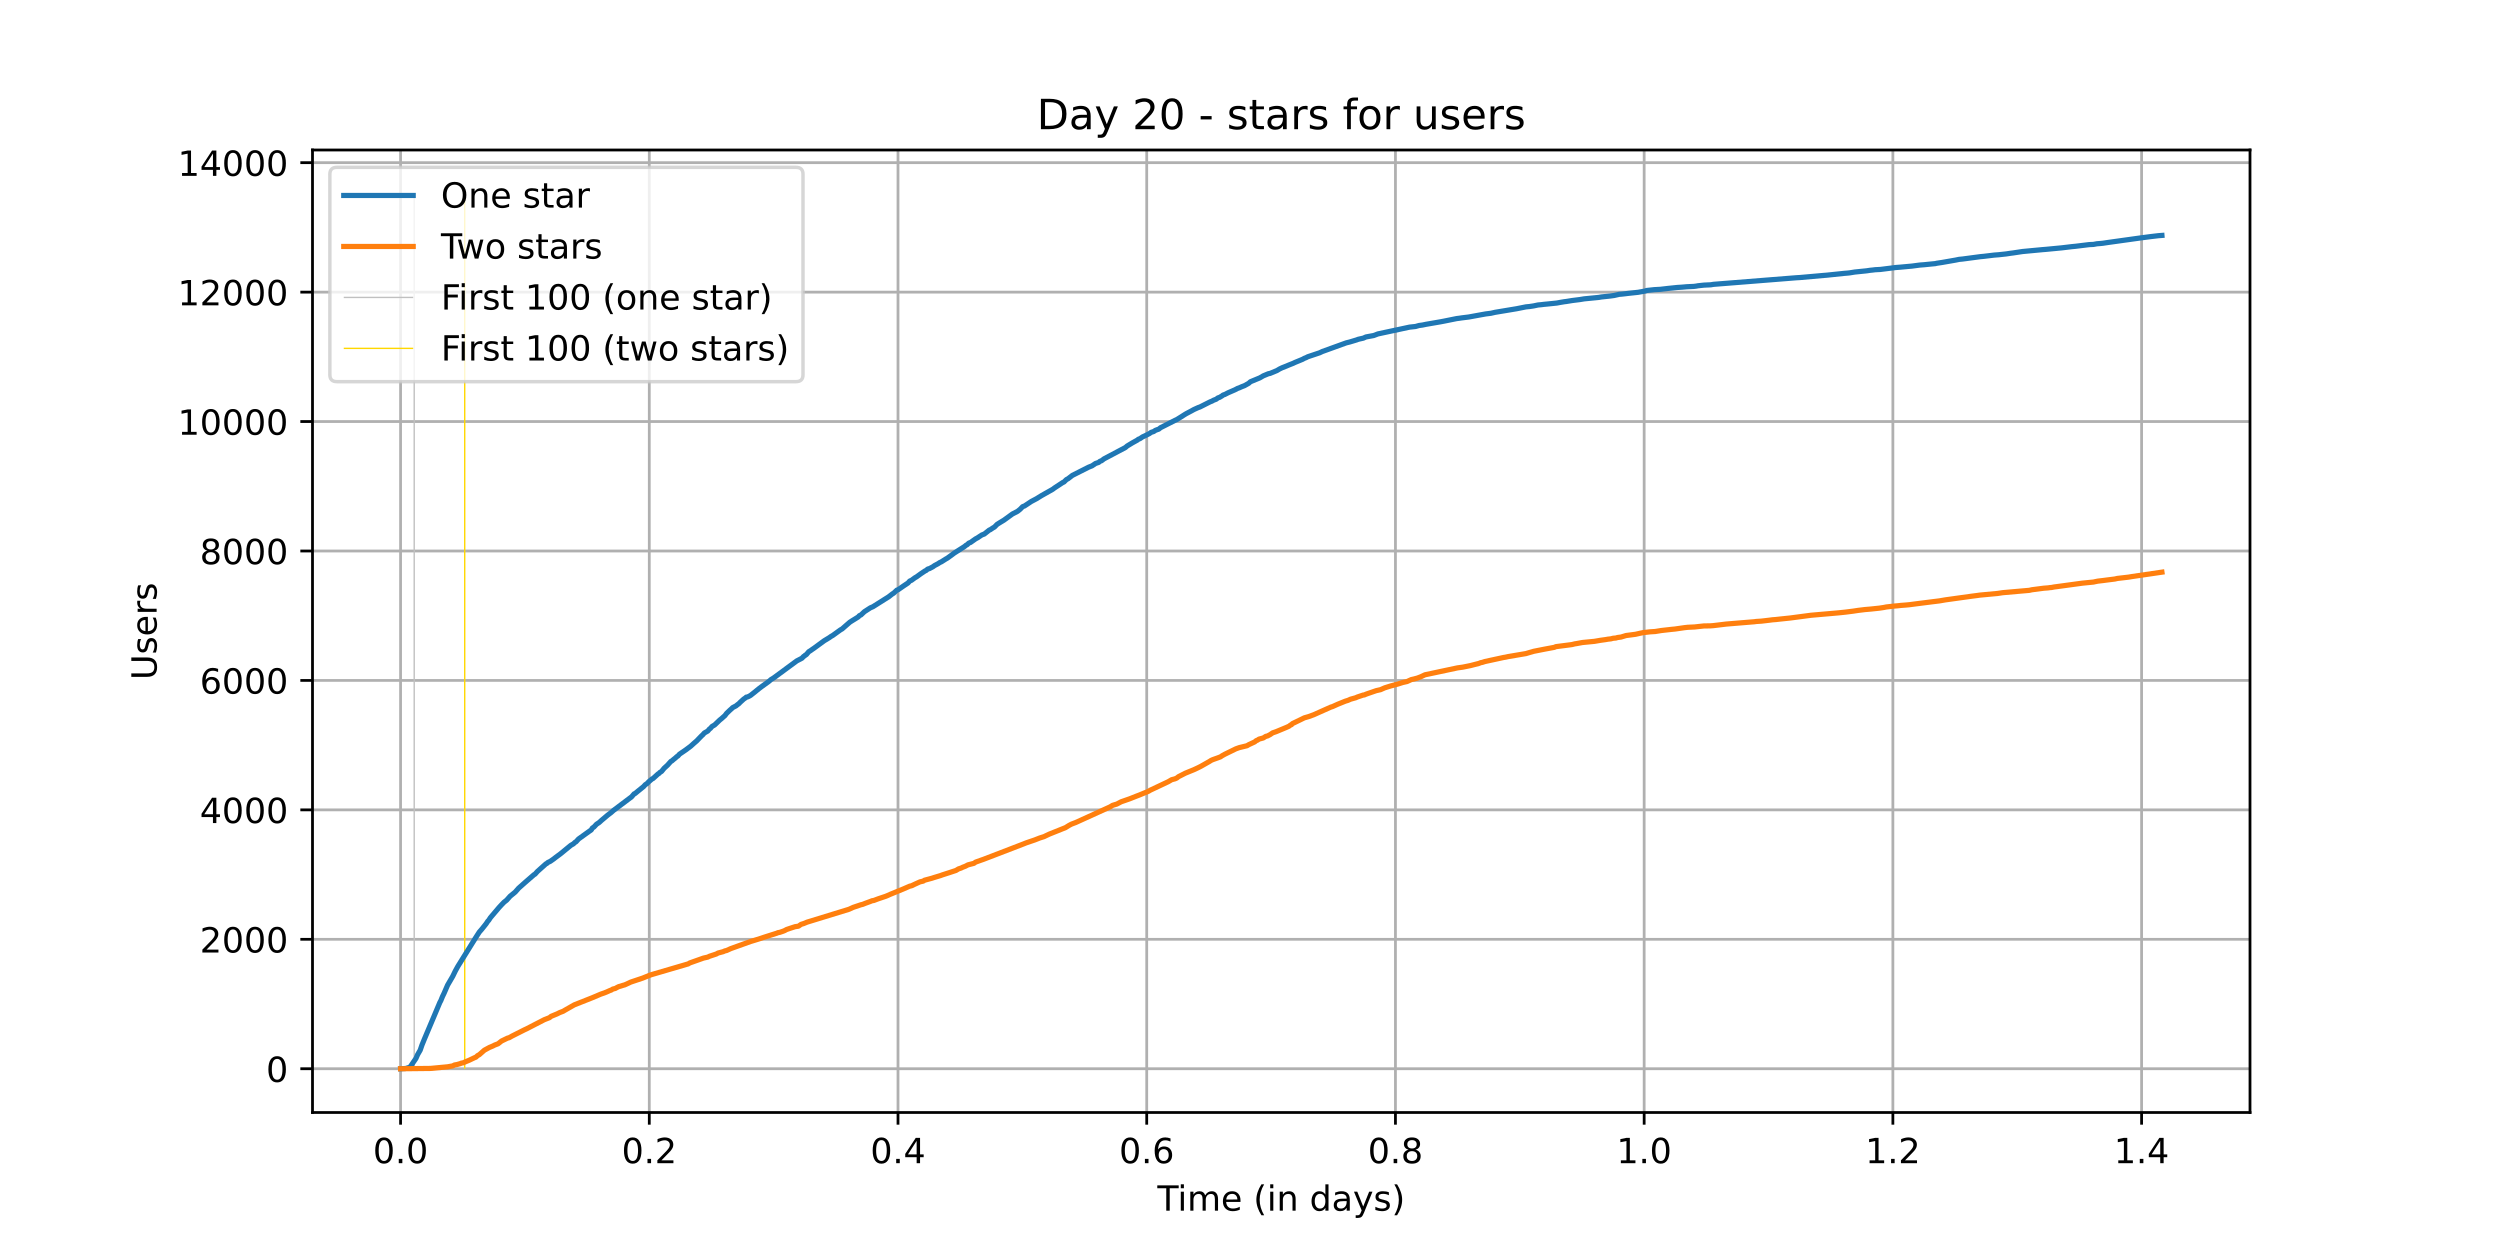 <?xml version="1.0" encoding="utf-8" standalone="no"?>
<!DOCTYPE svg PUBLIC "-//W3C//DTD SVG 1.1//EN"
  "http://www.w3.org/Graphics/SVG/1.1/DTD/svg11.dtd">
<!-- Created with matplotlib (https://matplotlib.org/) -->
<svg height="360pt" version="1.1" viewBox="0 0 720 360" width="720pt" xmlns="http://www.w3.org/2000/svg" xmlns:xlink="http://www.w3.org/1999/xlink">
 <defs>
  <style type="text/css">*{stroke-linecap:butt;stroke-linejoin:round;}</style>
 </defs>
 <g id="figure_1">
  <g id="patch_1">
   <path d="M 0 360 
L 720 360 
L 720 0 
L 0 0 
z
" style="fill:#ffffff;"/>
  </g>
  <g id="axes_1">
   <g id="patch_2">
    <path d="M 90 320.4 
L 648 320.4 
L 648 43.2 
L 90 43.2 
z
" style="fill:#ffffff;"/>
   </g>
   <g id="matplotlib.axis_1">
    <g id="xtick_1">
     <g id="line2d_1">
      <path clip-path="url(#p1ce7768b9c)" d="M 115.364 320.4 
L 115.364 43.2 
" style="fill:none;stroke:#b0b0b0;stroke-linecap:square;stroke-width:0.8;"/>
     </g>
     <g id="line2d_2">
      <defs>
       <path d="M 0 0 
L 0 3.5 
" id="m851558715b" style="stroke:#000000;stroke-width:0.8;"/>
      </defs>
      <g>
       <use style="stroke:#000000;stroke-width:0.8;" x="115.364" xlink:href="#m851558715b" y="320.4"/>
      </g>
     </g>
     <g id="text_1">
      <!-- 0.0 -->
      <g transform="translate(107.412 334.998)scale(0.1 -0.1)">
       <defs>
        <path d="M 31.781 66.406 
Q 24.172 66.406 20.328 58.906 
Q 16.5 51.422 16.5 36.375 
Q 16.5 21.391 20.328 13.891 
Q 24.172 6.391 31.781 6.391 
Q 39.453 6.391 43.281 13.891 
Q 47.125 21.391 47.125 36.375 
Q 47.125 51.422 43.281 58.906 
Q 39.453 66.406 31.781 66.406 
z
M 31.781 74.219 
Q 44.047 74.219 50.516 64.516 
Q 56.984 54.828 56.984 36.375 
Q 56.984 17.969 50.516 8.266 
Q 44.047 -1.422 31.781 -1.422 
Q 19.531 -1.422 13.062 8.266 
Q 6.594 17.969 6.594 36.375 
Q 6.594 54.828 13.062 64.516 
Q 19.531 74.219 31.781 74.219 
z
" id="DejaVuSans-48"/>
        <path d="M 10.688 12.406 
L 21 12.406 
L 21 0 
L 10.688 0 
z
" id="DejaVuSans-46"/>
       </defs>
       <use xlink:href="#DejaVuSans-48"/>
       <use x="63.623" xlink:href="#DejaVuSans-46"/>
       <use x="95.41" xlink:href="#DejaVuSans-48"/>
      </g>
     </g>
    </g>
    <g id="xtick_2">
     <g id="line2d_3">
      <path clip-path="url(#p1ce7768b9c)" d="M 186.994 320.4 
L 186.994 43.2 
" style="fill:none;stroke:#b0b0b0;stroke-linecap:square;stroke-width:0.8;"/>
     </g>
     <g id="line2d_4">
      <g>
       <use style="stroke:#000000;stroke-width:0.8;" x="186.994" xlink:href="#m851558715b" y="320.4"/>
      </g>
     </g>
     <g id="text_2">
      <!-- 0.2 -->
      <g transform="translate(179.043 334.998)scale(0.1 -0.1)">
       <defs>
        <path d="M 19.188 8.297 
L 53.609 8.297 
L 53.609 0 
L 7.328 0 
L 7.328 8.297 
Q 12.938 14.109 22.625 23.891 
Q 32.328 33.688 34.812 36.531 
Q 39.547 41.844 41.422 45.531 
Q 43.312 49.219 43.312 52.781 
Q 43.312 58.594 39.234 62.25 
Q 35.156 65.922 28.609 65.922 
Q 23.969 65.922 18.812 64.312 
Q 13.672 62.703 7.812 59.422 
L 7.812 69.391 
Q 13.766 71.781 18.938 73 
Q 24.125 74.219 28.422 74.219 
Q 39.75 74.219 46.484 68.547 
Q 53.219 62.891 53.219 53.422 
Q 53.219 48.922 51.531 44.891 
Q 49.859 40.875 45.406 35.406 
Q 44.188 33.984 37.641 27.219 
Q 31.109 20.453 19.188 8.297 
z
" id="DejaVuSans-50"/>
       </defs>
       <use xlink:href="#DejaVuSans-48"/>
       <use x="63.623" xlink:href="#DejaVuSans-46"/>
       <use x="95.41" xlink:href="#DejaVuSans-50"/>
      </g>
     </g>
    </g>
    <g id="xtick_3">
     <g id="line2d_5">
      <path clip-path="url(#p1ce7768b9c)" d="M 258.625 320.4 
L 258.625 43.2 
" style="fill:none;stroke:#b0b0b0;stroke-linecap:square;stroke-width:0.8;"/>
     </g>
     <g id="line2d_6">
      <g>
       <use style="stroke:#000000;stroke-width:0.8;" x="258.625" xlink:href="#m851558715b" y="320.4"/>
      </g>
     </g>
     <g id="text_3">
      <!-- 0.4 -->
      <g transform="translate(250.674 334.998)scale(0.1 -0.1)">
       <defs>
        <path d="M 37.797 64.312 
L 12.891 25.391 
L 37.797 25.391 
z
M 35.203 72.906 
L 47.609 72.906 
L 47.609 25.391 
L 58.016 25.391 
L 58.016 17.188 
L 47.609 17.188 
L 47.609 0 
L 37.797 0 
L 37.797 17.188 
L 4.891 17.188 
L 4.891 26.703 
z
" id="DejaVuSans-52"/>
       </defs>
       <use xlink:href="#DejaVuSans-48"/>
       <use x="63.623" xlink:href="#DejaVuSans-46"/>
       <use x="95.41" xlink:href="#DejaVuSans-52"/>
      </g>
     </g>
    </g>
    <g id="xtick_4">
     <g id="line2d_7">
      <path clip-path="url(#p1ce7768b9c)" d="M 330.256 320.4 
L 330.256 43.2 
" style="fill:none;stroke:#b0b0b0;stroke-linecap:square;stroke-width:0.8;"/>
     </g>
     <g id="line2d_8">
      <g>
       <use style="stroke:#000000;stroke-width:0.8;" x="330.256" xlink:href="#m851558715b" y="320.4"/>
      </g>
     </g>
     <g id="text_4">
      <!-- 0.6 -->
      <g transform="translate(322.304 334.998)scale(0.1 -0.1)">
       <defs>
        <path d="M 33.016 40.375 
Q 26.375 40.375 22.484 35.828 
Q 18.609 31.297 18.609 23.391 
Q 18.609 15.531 22.484 10.953 
Q 26.375 6.391 33.016 6.391 
Q 39.656 6.391 43.531 10.953 
Q 47.406 15.531 47.406 23.391 
Q 47.406 31.297 43.531 35.828 
Q 39.656 40.375 33.016 40.375 
z
M 52.594 71.297 
L 52.594 62.312 
Q 48.875 64.062 45.094 64.984 
Q 41.312 65.922 37.594 65.922 
Q 27.828 65.922 22.672 59.328 
Q 17.531 52.734 16.797 39.406 
Q 19.672 43.656 24.016 45.922 
Q 28.375 48.188 33.594 48.188 
Q 44.578 48.188 50.953 41.516 
Q 57.328 34.859 57.328 23.391 
Q 57.328 12.156 50.688 5.359 
Q 44.047 -1.422 33.016 -1.422 
Q 20.359 -1.422 13.672 8.266 
Q 6.984 17.969 6.984 36.375 
Q 6.984 53.656 15.188 63.938 
Q 23.391 74.219 37.203 74.219 
Q 40.922 74.219 44.703 73.484 
Q 48.484 72.75 52.594 71.297 
z
" id="DejaVuSans-54"/>
       </defs>
       <use xlink:href="#DejaVuSans-48"/>
       <use x="63.623" xlink:href="#DejaVuSans-46"/>
       <use x="95.41" xlink:href="#DejaVuSans-54"/>
      </g>
     </g>
    </g>
    <g id="xtick_5">
     <g id="line2d_9">
      <path clip-path="url(#p1ce7768b9c)" d="M 401.887 320.4 
L 401.887 43.2 
" style="fill:none;stroke:#b0b0b0;stroke-linecap:square;stroke-width:0.8;"/>
     </g>
     <g id="line2d_10">
      <g>
       <use style="stroke:#000000;stroke-width:0.8;" x="401.887" xlink:href="#m851558715b" y="320.4"/>
      </g>
     </g>
     <g id="text_5">
      <!-- 0.8 -->
      <g transform="translate(393.935 334.998)scale(0.1 -0.1)">
       <defs>
        <path d="M 31.781 34.625 
Q 24.75 34.625 20.719 30.859 
Q 16.703 27.094 16.703 20.516 
Q 16.703 13.922 20.719 10.156 
Q 24.75 6.391 31.781 6.391 
Q 38.812 6.391 42.859 10.172 
Q 46.922 13.969 46.922 20.516 
Q 46.922 27.094 42.891 30.859 
Q 38.875 34.625 31.781 34.625 
z
M 21.922 38.812 
Q 15.578 40.375 12.031 44.719 
Q 8.5 49.078 8.5 55.328 
Q 8.5 64.062 14.719 69.141 
Q 20.953 74.219 31.781 74.219 
Q 42.672 74.219 48.875 69.141 
Q 55.078 64.062 55.078 55.328 
Q 55.078 49.078 51.531 44.719 
Q 48 40.375 41.703 38.812 
Q 48.828 37.156 52.797 32.312 
Q 56.781 27.484 56.781 20.516 
Q 56.781 9.906 50.312 4.234 
Q 43.844 -1.422 31.781 -1.422 
Q 19.734 -1.422 13.25 4.234 
Q 6.781 9.906 6.781 20.516 
Q 6.781 27.484 10.781 32.312 
Q 14.797 37.156 21.922 38.812 
z
M 18.312 54.391 
Q 18.312 48.734 21.844 45.562 
Q 25.391 42.391 31.781 42.391 
Q 38.141 42.391 41.719 45.562 
Q 45.312 48.734 45.312 54.391 
Q 45.312 60.062 41.719 63.234 
Q 38.141 66.406 31.781 66.406 
Q 25.391 66.406 21.844 63.234 
Q 18.312 60.062 18.312 54.391 
z
" id="DejaVuSans-56"/>
       </defs>
       <use xlink:href="#DejaVuSans-48"/>
       <use x="63.623" xlink:href="#DejaVuSans-46"/>
       <use x="95.41" xlink:href="#DejaVuSans-56"/>
      </g>
     </g>
    </g>
    <g id="xtick_6">
     <g id="line2d_11">
      <path clip-path="url(#p1ce7768b9c)" d="M 473.518 320.4 
L 473.518 43.2 
" style="fill:none;stroke:#b0b0b0;stroke-linecap:square;stroke-width:0.8;"/>
     </g>
     <g id="line2d_12">
      <g>
       <use style="stroke:#000000;stroke-width:0.8;" x="473.518" xlink:href="#m851558715b" y="320.4"/>
      </g>
     </g>
     <g id="text_6">
      <!-- 1.0 -->
      <g transform="translate(465.566 334.998)scale(0.1 -0.1)">
       <defs>
        <path d="M 12.406 8.297 
L 28.516 8.297 
L 28.516 63.922 
L 10.984 60.406 
L 10.984 69.391 
L 28.422 72.906 
L 38.281 72.906 
L 38.281 8.297 
L 54.391 8.297 
L 54.391 0 
L 12.406 0 
z
" id="DejaVuSans-49"/>
       </defs>
       <use xlink:href="#DejaVuSans-49"/>
       <use x="63.623" xlink:href="#DejaVuSans-46"/>
       <use x="95.41" xlink:href="#DejaVuSans-48"/>
      </g>
     </g>
    </g>
    <g id="xtick_7">
     <g id="line2d_13">
      <path clip-path="url(#p1ce7768b9c)" d="M 545.148 320.4 
L 545.148 43.2 
" style="fill:none;stroke:#b0b0b0;stroke-linecap:square;stroke-width:0.8;"/>
     </g>
     <g id="line2d_14">
      <g>
       <use style="stroke:#000000;stroke-width:0.8;" x="545.148" xlink:href="#m851558715b" y="320.4"/>
      </g>
     </g>
     <g id="text_7">
      <!-- 1.2 -->
      <g transform="translate(537.197 334.998)scale(0.1 -0.1)">
       <use xlink:href="#DejaVuSans-49"/>
       <use x="63.623" xlink:href="#DejaVuSans-46"/>
       <use x="95.41" xlink:href="#DejaVuSans-50"/>
      </g>
     </g>
    </g>
    <g id="xtick_8">
     <g id="line2d_15">
      <path clip-path="url(#p1ce7768b9c)" d="M 616.779 320.4 
L 616.779 43.2 
" style="fill:none;stroke:#b0b0b0;stroke-linecap:square;stroke-width:0.8;"/>
     </g>
     <g id="line2d_16">
      <g>
       <use style="stroke:#000000;stroke-width:0.8;" x="616.779" xlink:href="#m851558715b" y="320.4"/>
      </g>
     </g>
     <g id="text_8">
      <!-- 1.4 -->
      <g transform="translate(608.827 334.998)scale(0.1 -0.1)">
       <use xlink:href="#DejaVuSans-49"/>
       <use x="63.623" xlink:href="#DejaVuSans-46"/>
       <use x="95.41" xlink:href="#DejaVuSans-52"/>
      </g>
     </g>
    </g>
    <g id="text_9">
     <!-- Time (in days) -->
     <g transform="translate(333.327 348.677)scale(0.1 -0.1)">
      <defs>
       <path d="M -0.297 72.906 
L 61.375 72.906 
L 61.375 64.594 
L 35.5 64.594 
L 35.5 0 
L 25.594 0 
L 25.594 64.594 
L -0.297 64.594 
z
" id="DejaVuSans-84"/>
       <path d="M 9.422 54.688 
L 18.406 54.688 
L 18.406 0 
L 9.422 0 
z
M 9.422 75.984 
L 18.406 75.984 
L 18.406 64.594 
L 9.422 64.594 
z
" id="DejaVuSans-105"/>
       <path d="M 52 44.188 
Q 55.375 50.25 60.062 53.125 
Q 64.75 56 71.094 56 
Q 79.641 56 84.281 50.016 
Q 88.922 44.047 88.922 33.016 
L 88.922 0 
L 79.891 0 
L 79.891 32.719 
Q 79.891 40.578 77.094 44.375 
Q 74.312 48.188 68.609 48.188 
Q 61.625 48.188 57.562 43.547 
Q 53.516 38.922 53.516 30.906 
L 53.516 0 
L 44.484 0 
L 44.484 32.719 
Q 44.484 40.625 41.703 44.406 
Q 38.922 48.188 33.109 48.188 
Q 26.219 48.188 22.156 43.531 
Q 18.109 38.875 18.109 30.906 
L 18.109 0 
L 9.078 0 
L 9.078 54.688 
L 18.109 54.688 
L 18.109 46.188 
Q 21.188 51.219 25.484 53.609 
Q 29.781 56 35.688 56 
Q 41.656 56 45.828 52.969 
Q 50 49.953 52 44.188 
z
" id="DejaVuSans-109"/>
       <path d="M 56.203 29.594 
L 56.203 25.203 
L 14.891 25.203 
Q 15.484 15.922 20.484 11.062 
Q 25.484 6.203 34.422 6.203 
Q 39.594 6.203 44.453 7.469 
Q 49.312 8.734 54.109 11.281 
L 54.109 2.781 
Q 49.266 0.734 44.188 -0.344 
Q 39.109 -1.422 33.891 -1.422 
Q 20.797 -1.422 13.156 6.188 
Q 5.516 13.812 5.516 26.812 
Q 5.516 40.234 12.766 48.109 
Q 20.016 56 32.328 56 
Q 43.359 56 49.781 48.891 
Q 56.203 41.797 56.203 29.594 
z
M 47.219 32.234 
Q 47.125 39.594 43.094 43.984 
Q 39.062 48.391 32.422 48.391 
Q 24.906 48.391 20.391 44.141 
Q 15.875 39.891 15.188 32.172 
z
" id="DejaVuSans-101"/>
       <path id="DejaVuSans-32"/>
       <path d="M 31 75.875 
Q 24.469 64.656 21.281 53.656 
Q 18.109 42.672 18.109 31.391 
Q 18.109 20.125 21.312 9.062 
Q 24.516 -2 31 -13.188 
L 23.188 -13.188 
Q 15.875 -1.703 12.234 9.375 
Q 8.594 20.453 8.594 31.391 
Q 8.594 42.281 12.203 53.312 
Q 15.828 64.359 23.188 75.875 
z
" id="DejaVuSans-40"/>
       <path d="M 54.891 33.016 
L 54.891 0 
L 45.906 0 
L 45.906 32.719 
Q 45.906 40.484 42.875 44.328 
Q 39.844 48.188 33.797 48.188 
Q 26.516 48.188 22.312 43.547 
Q 18.109 38.922 18.109 30.906 
L 18.109 0 
L 9.078 0 
L 9.078 54.688 
L 18.109 54.688 
L 18.109 46.188 
Q 21.344 51.125 25.703 53.562 
Q 30.078 56 35.797 56 
Q 45.219 56 50.047 50.172 
Q 54.891 44.344 54.891 33.016 
z
" id="DejaVuSans-110"/>
       <path d="M 45.406 46.391 
L 45.406 75.984 
L 54.391 75.984 
L 54.391 0 
L 45.406 0 
L 45.406 8.203 
Q 42.578 3.328 38.25 0.953 
Q 33.938 -1.422 27.875 -1.422 
Q 17.969 -1.422 11.734 6.484 
Q 5.516 14.406 5.516 27.297 
Q 5.516 40.188 11.734 48.094 
Q 17.969 56 27.875 56 
Q 33.938 56 38.25 53.625 
Q 42.578 51.266 45.406 46.391 
z
M 14.797 27.297 
Q 14.797 17.391 18.875 11.75 
Q 22.953 6.109 30.078 6.109 
Q 37.203 6.109 41.297 11.75 
Q 45.406 17.391 45.406 27.297 
Q 45.406 37.203 41.297 42.844 
Q 37.203 48.484 30.078 48.484 
Q 22.953 48.484 18.875 42.844 
Q 14.797 37.203 14.797 27.297 
z
" id="DejaVuSans-100"/>
       <path d="M 34.281 27.484 
Q 23.391 27.484 19.188 25 
Q 14.984 22.516 14.984 16.5 
Q 14.984 11.719 18.141 8.906 
Q 21.297 6.109 26.703 6.109 
Q 34.188 6.109 38.703 11.406 
Q 43.219 16.703 43.219 25.484 
L 43.219 27.484 
z
M 52.203 31.203 
L 52.203 0 
L 43.219 0 
L 43.219 8.297 
Q 40.141 3.328 35.547 0.953 
Q 30.953 -1.422 24.312 -1.422 
Q 15.922 -1.422 10.953 3.297 
Q 6 8.016 6 15.922 
Q 6 25.141 12.172 29.828 
Q 18.359 34.516 30.609 34.516 
L 43.219 34.516 
L 43.219 35.406 
Q 43.219 41.609 39.141 45 
Q 35.062 48.391 27.688 48.391 
Q 23 48.391 18.547 47.266 
Q 14.109 46.141 10.016 43.891 
L 10.016 52.203 
Q 14.938 54.109 19.578 55.047 
Q 24.219 56 28.609 56 
Q 40.484 56 46.344 49.844 
Q 52.203 43.703 52.203 31.203 
z
" id="DejaVuSans-97"/>
       <path d="M 32.172 -5.078 
Q 28.375 -14.844 24.75 -17.812 
Q 21.141 -20.797 15.094 -20.797 
L 7.906 -20.797 
L 7.906 -13.281 
L 13.188 -13.281 
Q 16.891 -13.281 18.938 -11.516 
Q 21 -9.766 23.484 -3.219 
L 25.094 0.875 
L 2.984 54.688 
L 12.5 54.688 
L 29.594 11.922 
L 46.688 54.688 
L 56.203 54.688 
z
" id="DejaVuSans-121"/>
       <path d="M 44.281 53.078 
L 44.281 44.578 
Q 40.484 46.531 36.375 47.5 
Q 32.281 48.484 27.875 48.484 
Q 21.188 48.484 17.844 46.438 
Q 14.5 44.391 14.5 40.281 
Q 14.5 37.156 16.891 35.375 
Q 19.281 33.594 26.516 31.984 
L 29.594 31.297 
Q 39.156 29.25 43.188 25.516 
Q 47.219 21.781 47.219 15.094 
Q 47.219 7.469 41.188 3.016 
Q 35.156 -1.422 24.609 -1.422 
Q 20.219 -1.422 15.453 -0.562 
Q 10.688 0.297 5.422 2 
L 5.422 11.281 
Q 10.406 8.688 15.234 7.391 
Q 20.062 6.109 24.812 6.109 
Q 31.156 6.109 34.562 8.281 
Q 37.984 10.453 37.984 14.406 
Q 37.984 18.062 35.516 20.016 
Q 33.062 21.969 24.703 23.781 
L 21.578 24.516 
Q 13.234 26.266 9.516 29.906 
Q 5.812 33.547 5.812 39.891 
Q 5.812 47.609 11.281 51.797 
Q 16.75 56 26.812 56 
Q 31.781 56 36.172 55.266 
Q 40.578 54.547 44.281 53.078 
z
" id="DejaVuSans-115"/>
       <path d="M 8.016 75.875 
L 15.828 75.875 
Q 23.141 64.359 26.781 53.312 
Q 30.422 42.281 30.422 31.391 
Q 30.422 20.453 26.781 9.375 
Q 23.141 -1.703 15.828 -13.188 
L 8.016 -13.188 
Q 14.5 -2 17.703 9.062 
Q 20.906 20.125 20.906 31.391 
Q 20.906 42.672 17.703 53.656 
Q 14.5 64.656 8.016 75.875 
z
" id="DejaVuSans-41"/>
      </defs>
      <use xlink:href="#DejaVuSans-84"/>
      <use x="57.959" xlink:href="#DejaVuSans-105"/>
      <use x="85.742" xlink:href="#DejaVuSans-109"/>
      <use x="183.154" xlink:href="#DejaVuSans-101"/>
      <use x="244.678" xlink:href="#DejaVuSans-32"/>
      <use x="276.465" xlink:href="#DejaVuSans-40"/>
      <use x="315.479" xlink:href="#DejaVuSans-105"/>
      <use x="343.262" xlink:href="#DejaVuSans-110"/>
      <use x="406.641" xlink:href="#DejaVuSans-32"/>
      <use x="438.428" xlink:href="#DejaVuSans-100"/>
      <use x="501.904" xlink:href="#DejaVuSans-97"/>
      <use x="563.184" xlink:href="#DejaVuSans-121"/>
      <use x="622.363" xlink:href="#DejaVuSans-115"/>
      <use x="674.463" xlink:href="#DejaVuSans-41"/>
     </g>
    </g>
   </g>
   <g id="matplotlib.axis_2">
    <g id="ytick_1">
     <g id="line2d_17">
      <path clip-path="url(#p1ce7768b9c)" d="M 90 307.8 
L 648 307.8 
" style="fill:none;stroke:#b0b0b0;stroke-linecap:square;stroke-width:0.8;"/>
     </g>
     <g id="line2d_18">
      <defs>
       <path d="M 0 0 
L -3.5 0 
" id="me39f0ccdd6" style="stroke:#000000;stroke-width:0.8;"/>
      </defs>
      <g>
       <use style="stroke:#000000;stroke-width:0.8;" x="90" xlink:href="#me39f0ccdd6" y="307.8"/>
      </g>
     </g>
     <g id="text_10">
      <!-- 0 -->
      <g transform="translate(76.638 311.599)scale(0.1 -0.1)">
       <use xlink:href="#DejaVuSans-48"/>
      </g>
     </g>
    </g>
    <g id="ytick_2">
     <g id="line2d_19">
      <path clip-path="url(#p1ce7768b9c)" d="M 90 270.521 
L 648 270.521 
" style="fill:none;stroke:#b0b0b0;stroke-linecap:square;stroke-width:0.8;"/>
     </g>
     <g id="line2d_20">
      <g>
       <use style="stroke:#000000;stroke-width:0.8;" x="90" xlink:href="#me39f0ccdd6" y="270.521"/>
      </g>
     </g>
     <g id="text_11">
      <!-- 2000 -->
      <g transform="translate(57.55 274.321)scale(0.1 -0.1)">
       <use xlink:href="#DejaVuSans-50"/>
       <use x="63.623" xlink:href="#DejaVuSans-48"/>
       <use x="127.246" xlink:href="#DejaVuSans-48"/>
       <use x="190.869" xlink:href="#DejaVuSans-48"/>
      </g>
     </g>
    </g>
    <g id="ytick_3">
     <g id="line2d_21">
      <path clip-path="url(#p1ce7768b9c)" d="M 90 233.243 
L 648 233.243 
" style="fill:none;stroke:#b0b0b0;stroke-linecap:square;stroke-width:0.8;"/>
     </g>
     <g id="line2d_22">
      <g>
       <use style="stroke:#000000;stroke-width:0.8;" x="90" xlink:href="#me39f0ccdd6" y="233.243"/>
      </g>
     </g>
     <g id="text_12">
      <!-- 4000 -->
      <g transform="translate(57.55 237.042)scale(0.1 -0.1)">
       <use xlink:href="#DejaVuSans-52"/>
       <use x="63.623" xlink:href="#DejaVuSans-48"/>
       <use x="127.246" xlink:href="#DejaVuSans-48"/>
       <use x="190.869" xlink:href="#DejaVuSans-48"/>
      </g>
     </g>
    </g>
    <g id="ytick_4">
     <g id="line2d_23">
      <path clip-path="url(#p1ce7768b9c)" d="M 90 195.964 
L 648 195.964 
" style="fill:none;stroke:#b0b0b0;stroke-linecap:square;stroke-width:0.8;"/>
     </g>
     <g id="line2d_24">
      <g>
       <use style="stroke:#000000;stroke-width:0.8;" x="90" xlink:href="#me39f0ccdd6" y="195.964"/>
      </g>
     </g>
     <g id="text_13">
      <!-- 6000 -->
      <g transform="translate(57.55 199.763)scale(0.1 -0.1)">
       <use xlink:href="#DejaVuSans-54"/>
       <use x="63.623" xlink:href="#DejaVuSans-48"/>
       <use x="127.246" xlink:href="#DejaVuSans-48"/>
       <use x="190.869" xlink:href="#DejaVuSans-48"/>
      </g>
     </g>
    </g>
    <g id="ytick_5">
     <g id="line2d_25">
      <path clip-path="url(#p1ce7768b9c)" d="M 90 158.685 
L 648 158.685 
" style="fill:none;stroke:#b0b0b0;stroke-linecap:square;stroke-width:0.8;"/>
     </g>
     <g id="line2d_26">
      <g>
       <use style="stroke:#000000;stroke-width:0.8;" x="90" xlink:href="#me39f0ccdd6" y="158.685"/>
      </g>
     </g>
     <g id="text_14">
      <!-- 8000 -->
      <g transform="translate(57.55 162.485)scale(0.1 -0.1)">
       <use xlink:href="#DejaVuSans-56"/>
       <use x="63.623" xlink:href="#DejaVuSans-48"/>
       <use x="127.246" xlink:href="#DejaVuSans-48"/>
       <use x="190.869" xlink:href="#DejaVuSans-48"/>
      </g>
     </g>
    </g>
    <g id="ytick_6">
     <g id="line2d_27">
      <path clip-path="url(#p1ce7768b9c)" d="M 90 121.407 
L 648 121.407 
" style="fill:none;stroke:#b0b0b0;stroke-linecap:square;stroke-width:0.8;"/>
     </g>
     <g id="line2d_28">
      <g>
       <use style="stroke:#000000;stroke-width:0.8;" x="90" xlink:href="#me39f0ccdd6" y="121.407"/>
      </g>
     </g>
     <g id="text_15">
      <!-- 10000 -->
      <g transform="translate(51.188 125.206)scale(0.1 -0.1)">
       <use xlink:href="#DejaVuSans-49"/>
       <use x="63.623" xlink:href="#DejaVuSans-48"/>
       <use x="127.246" xlink:href="#DejaVuSans-48"/>
       <use x="190.869" xlink:href="#DejaVuSans-48"/>
       <use x="254.492" xlink:href="#DejaVuSans-48"/>
      </g>
     </g>
    </g>
    <g id="ytick_7">
     <g id="line2d_29">
      <path clip-path="url(#p1ce7768b9c)" d="M 90 84.128 
L 648 84.128 
" style="fill:none;stroke:#b0b0b0;stroke-linecap:square;stroke-width:0.8;"/>
     </g>
     <g id="line2d_30">
      <g>
       <use style="stroke:#000000;stroke-width:0.8;" x="90" xlink:href="#me39f0ccdd6" y="84.128"/>
      </g>
     </g>
     <g id="text_16">
      <!-- 12000 -->
      <g transform="translate(51.188 87.927)scale(0.1 -0.1)">
       <use xlink:href="#DejaVuSans-49"/>
       <use x="63.623" xlink:href="#DejaVuSans-50"/>
       <use x="127.246" xlink:href="#DejaVuSans-48"/>
       <use x="190.869" xlink:href="#DejaVuSans-48"/>
       <use x="254.492" xlink:href="#DejaVuSans-48"/>
      </g>
     </g>
    </g>
    <g id="ytick_8">
     <g id="line2d_31">
      <path clip-path="url(#p1ce7768b9c)" d="M 90 46.849 
L 648 46.849 
" style="fill:none;stroke:#b0b0b0;stroke-linecap:square;stroke-width:0.8;"/>
     </g>
     <g id="line2d_32">
      <g>
       <use style="stroke:#000000;stroke-width:0.8;" x="90" xlink:href="#me39f0ccdd6" y="46.849"/>
      </g>
     </g>
     <g id="text_17">
      <!-- 14000 -->
      <g transform="translate(51.188 50.649)scale(0.1 -0.1)">
       <use xlink:href="#DejaVuSans-49"/>
       <use x="63.623" xlink:href="#DejaVuSans-52"/>
       <use x="127.246" xlink:href="#DejaVuSans-48"/>
       <use x="190.869" xlink:href="#DejaVuSans-48"/>
       <use x="254.492" xlink:href="#DejaVuSans-48"/>
      </g>
     </g>
    </g>
    <g id="text_18">
     <!-- Users -->
     <g transform="translate(45.108 195.801)rotate(-90)scale(0.1 -0.1)">
      <defs>
       <path d="M 8.688 72.906 
L 18.609 72.906 
L 18.609 28.609 
Q 18.609 16.891 22.844 11.734 
Q 27.094 6.594 36.625 6.594 
Q 46.094 6.594 50.344 11.734 
Q 54.594 16.891 54.594 28.609 
L 54.594 72.906 
L 64.5 72.906 
L 64.5 27.391 
Q 64.5 13.141 57.438 5.859 
Q 50.391 -1.422 36.625 -1.422 
Q 22.797 -1.422 15.734 5.859 
Q 8.688 13.141 8.688 27.391 
z
" id="DejaVuSans-85"/>
       <path d="M 41.109 46.297 
Q 39.594 47.172 37.812 47.578 
Q 36.031 48 33.891 48 
Q 26.266 48 22.188 43.047 
Q 18.109 38.094 18.109 28.812 
L 18.109 0 
L 9.078 0 
L 9.078 54.688 
L 18.109 54.688 
L 18.109 46.188 
Q 20.953 51.172 25.484 53.578 
Q 30.031 56 36.531 56 
Q 37.453 56 38.578 55.875 
Q 39.703 55.766 41.062 55.516 
z
" id="DejaVuSans-114"/>
      </defs>
      <use xlink:href="#DejaVuSans-85"/>
      <use x="73.193" xlink:href="#DejaVuSans-115"/>
      <use x="125.293" xlink:href="#DejaVuSans-101"/>
      <use x="186.816" xlink:href="#DejaVuSans-114"/>
      <use x="227.93" xlink:href="#DejaVuSans-115"/>
     </g>
    </g>
   </g>
   <g id="LineCollection_1">
    <path clip-path="url(#p1ce7768b9c)" d="M 119.293 307.8 
L 119.293 55.8 
" style="fill:none;stroke:#c0c0c0;stroke-width:0.4;"/>
   </g>
   <g id="LineCollection_2">
    <path clip-path="url(#p1ce7768b9c)" d="M 133.839 307.8 
L 133.839 55.8 
" style="fill:none;stroke:#ffd700;stroke-width:0.4;"/>
   </g>
   <g id="line2d_33">
    <path clip-path="url(#p1ce7768b9c)" d="M 115.364 307.8 
L 116.831 307.725 
L 118.062 307.353 
L 119.787 304.836 
L 120.28 303.718 
L 121.022 302.432 
L 121.515 300.997 
L 122.253 299.189 
L 125.213 292.18 
L 126.689 288.676 
L 126.937 288.229 
L 127.431 287.017 
L 127.924 285.992 
L 128.906 283.718 
L 130.386 281.183 
L 131.128 279.655 
L 131.866 278.313 
L 135.07 273.149 
L 137.044 269.981 
L 138.026 268.452 
L 138.768 267.595 
L 139.999 266.048 
L 140.492 265.302 
L 140.737 265.06 
L 141.23 264.296 
L 143.697 261.388 
L 144.435 260.587 
L 145.177 259.822 
L 145.914 259.245 
L 146.901 258.126 
L 148.381 256.915 
L 149.363 255.796 
L 151.337 254.044 
L 153.803 251.901 
L 154.048 251.789 
L 154.79 250.969 
L 157.252 248.769 
L 157.501 248.676 
L 157.745 248.415 
L 158.483 248.061 
L 159.47 247.371 
L 159.963 246.98 
L 161.443 245.88 
L 164.398 243.457 
L 165.14 243.028 
L 165.634 242.562 
L 165.878 242.451 
L 166.62 241.63 
L 169.576 239.505 
L 170.318 238.984 
L 170.562 238.499 
L 171.056 238.182 
L 171.794 237.381 
L 172.536 236.896 
L 173.273 236.225 
L 174.011 235.61 
L 174.998 234.771 
L 175.984 234.026 
L 176.722 233.373 
L 181.9 229.478 
L 182.642 228.62 
L 182.886 228.546 
L 183.624 227.93 
L 185.353 226.533 
L 185.842 225.992 
L 186.335 225.675 
L 186.829 225.153 
L 187.815 224.314 
L 188.064 224.221 
L 189.54 222.879 
L 189.788 222.767 
L 190.033 222.469 
L 190.526 222.171 
L 191.268 221.258 
L 192.251 220.363 
L 192.744 219.804 
L 193.237 219.263 
L 193.486 219.151 
L 193.979 218.723 
L 194.473 218.331 
L 194.962 217.884 
L 195.21 217.753 
L 195.704 217.194 
L 197.428 216.02 
L 198.908 214.92 
L 199.895 214.026 
L 200.632 213.392 
L 201.619 212.367 
L 202.112 211.863 
L 202.357 211.658 
L 202.85 211.099 
L 203.837 210.54 
L 204.33 209.944 
L 204.575 209.794 
L 205.068 209.217 
L 205.81 208.788 
L 207.286 207.371 
L 207.779 206.98 
L 208.272 206.533 
L 208.766 206.104 
L 209.259 205.451 
L 210.245 204.501 
L 210.739 204.072 
L 210.983 203.811 
L 211.974 203.289 
L 212.467 202.879 
L 212.712 202.73 
L 213.205 202.227 
L 214.192 201.332 
L 214.685 200.997 
L 214.93 200.773 
L 215.178 200.754 
L 215.672 200.549 
L 216.165 200.27 
L 216.658 199.878 
L 217.396 199.3 
L 217.889 198.89 
L 218.627 198.294 
L 219.369 197.735 
L 221.338 196.318 
L 222.08 195.684 
L 222.818 195.237 
L 229.475 190.335 
L 230.951 189.571 
L 231.444 189.049 
L 231.693 188.918 
L 231.938 188.657 
L 232.186 188.564 
L 232.924 187.688 
L 233.418 187.39 
L 233.911 187.036 
L 234.404 186.7 
L 237.36 184.538 
L 238.84 183.643 
L 239.333 183.289 
L 239.826 183.01 
L 242.044 181.407 
L 242.537 181.127 
L 243.768 180.046 
L 244.755 179.189 
L 245.248 178.872 
L 246.728 177.958 
L 247.221 177.642 
L 247.466 177.325 
L 247.959 177.101 
L 248.946 176.169 
L 250.67 175.051 
L 251.408 174.734 
L 254.861 172.553 
L 255.848 171.938 
L 256.341 171.565 
L 257.079 170.987 
L 257.324 170.875 
L 258.31 169.944 
L 258.559 169.906 
L 260.283 168.713 
L 261.514 167.893 
L 262.008 167.334 
L 262.501 167.129 
L 263.488 166.402 
L 263.981 166.122 
L 265.212 165.228 
L 266.443 164.408 
L 266.692 164.314 
L 267.185 163.886 
L 267.679 163.755 
L 268.661 163.233 
L 269.154 162.879 
L 270.141 162.357 
L 270.634 162.022 
L 271.127 161.798 
L 272.359 161.015 
L 272.852 160.736 
L 274.332 159.655 
L 274.825 159.282 
L 277.781 157.399 
L 278.274 156.989 
L 278.523 156.896 
L 279.016 156.411 
L 279.509 156.225 
L 280.985 155.181 
L 281.478 154.92 
L 282.714 154.1 
L 283.203 153.895 
L 283.451 153.821 
L 284.931 152.646 
L 285.176 152.572 
L 285.918 152.068 
L 286.407 151.789 
L 287.149 151.025 
L 287.887 150.559 
L 288.38 150.26 
L 289.122 149.813 
L 291.584 148.024 
L 293.064 147.259 
L 293.802 146.663 
L 294.544 145.899 
L 295.037 145.731 
L 295.775 145.246 
L 297.007 144.426 
L 298.486 143.643 
L 299.966 142.73 
L 303.171 140.922 
L 303.664 140.549 
L 306.13 138.928 
L 306.379 138.853 
L 307.117 138.126 
L 307.61 137.865 
L 308.841 136.915 
L 313.526 134.547 
L 314.512 134.156 
L 315.499 133.485 
L 316.485 133.149 
L 316.73 132.87 
L 317.223 132.702 
L 317.965 132.143 
L 324.125 128.881 
L 324.618 128.452 
L 326.098 127.558 
L 327.578 126.738 
L 327.823 126.514 
L 328.316 126.327 
L 329.058 125.824 
L 329.796 125.489 
L 331.027 124.874 
L 331.52 124.519 
L 332.262 124.277 
L 332.751 123.942 
L 333.245 123.755 
L 333.738 123.588 
L 334.231 123.177 
L 338.422 121.053 
L 338.915 120.829 
L 340.147 120.065 
L 341.137 119.431 
L 341.631 119.133 
L 343.111 118.35 
L 343.848 117.94 
L 345.084 117.381 
L 345.577 117.213 
L 348.533 115.722 
L 349.026 115.535 
L 349.519 115.256 
L 350.261 114.976 
L 350.75 114.603 
L 351.244 114.436 
L 351.986 113.988 
L 352.23 113.783 
L 352.723 113.615 
L 353.71 113.112 
L 355.683 112.255 
L 356.421 111.863 
L 356.914 111.696 
L 357.652 111.36 
L 358.394 111.081 
L 359.625 110.391 
L 360.119 109.944 
L 362.83 108.825 
L 363.816 108.247 
L 365.296 107.632 
L 365.785 107.539 
L 367.758 106.719 
L 368.5 106.272 
L 369.238 105.917 
L 370.47 105.433 
L 371.212 105.116 
L 372.443 104.631 
L 372.936 104.389 
L 375.154 103.476 
L 375.647 103.196 
L 376.14 103.01 
L 376.634 102.749 
L 380.082 101.593 
L 380.82 101.239 
L 387.722 98.741 
L 388.709 98.499 
L 389.451 98.275 
L 390.682 97.903 
L 391.175 97.716 
L 392.651 97.381 
L 393.393 97.045 
L 395.611 96.635 
L 396.842 96.169 
L 405.962 94.212 
L 407.686 94.026 
L 408.673 93.746 
L 409.659 93.615 
L 410.646 93.41 
L 414.837 92.684 
L 415.823 92.497 
L 419.521 91.752 
L 420.259 91.658 
L 420.997 91.547 
L 422.97 91.304 
L 425.929 90.764 
L 427.898 90.41 
L 429.378 90.223 
L 430.61 89.944 
L 436.774 88.918 
L 439.485 88.378 
L 440.471 88.285 
L 441.702 88.098 
L 442.933 87.837 
L 443.92 87.744 
L 444.662 87.651 
L 445.645 87.558 
L 448.356 87.278 
L 449.342 87.092 
L 450.577 86.887 
L 451.067 86.831 
L 452.795 86.551 
L 455.013 86.272 
L 456.244 86.067 
L 460.435 85.656 
L 461.173 85.526 
L 463.639 85.265 
L 464.87 85.097 
L 465.608 84.93 
L 466.35 84.762 
L 467.088 84.706 
L 468.075 84.594 
L 468.813 84.501 
L 471.772 84.184 
L 473.745 83.83 
L 474.239 83.662 
L 476.457 83.42 
L 478.181 83.327 
L 480.399 83.066 
L 481.137 82.991 
L 483.114 82.786 
L 484.345 82.711 
L 485.825 82.581 
L 487.798 82.488 
L 488.536 82.395 
L 489.029 82.301 
L 490.754 82.115 
L 492.727 82.022 
L 493.465 81.891 
L 517.375 79.99 
L 518.357 79.934 
L 525.259 79.319 
L 526.001 79.263 
L 527.97 79.058 
L 531.174 78.723 
L 531.912 78.667 
L 532.654 78.592 
L 534.134 78.35 
L 537.583 77.996 
L 538.57 77.847 
L 539.308 77.772 
L 540.05 77.679 
L 541.525 77.604 
L 545.965 77.045 
L 547.196 76.952 
L 550.645 76.635 
L 552.883 76.337 
L 554.115 76.244 
L 556.336 76.02 
L 557.319 75.927 
L 557.812 75.815 
L 559.292 75.591 
L 563.234 74.902 
L 564.221 74.697 
L 565.207 74.603 
L 570.389 73.914 
L 571.371 73.821 
L 574.331 73.466 
L 575.562 73.373 
L 577.78 73.131 
L 579.015 72.944 
L 579.753 72.851 
L 580.984 72.665 
L 582.464 72.441 
L 588.38 71.882 
L 589.117 71.826 
L 593.802 71.379 
L 596.757 71.025 
L 597.744 70.931 
L 601.686 70.447 
L 602.921 70.391 
L 603.908 70.204 
L 604.89 70.13 
L 605.632 70.055 
L 607.108 69.832 
L 616.721 68.49 
L 618.445 68.266 
L 619.432 68.136 
L 621.65 67.875 
L 622.392 67.819 
L 622.636 67.8 
L 622.636 67.8 
" style="fill:none;stroke:#1f77b4;stroke-linecap:square;stroke-width:1.5;"/>
   </g>
   <g id="line2d_34">
    <path clip-path="url(#p1ce7768b9c)" d="M 115.364 307.8 
L 123.978 307.707 
L 128.906 307.241 
L 130.386 306.98 
L 130.879 306.719 
L 131.617 306.588 
L 132.604 306.309 
L 132.853 306.178 
L 133.346 306.104 
L 134.333 305.675 
L 135.07 305.377 
L 136.795 304.557 
L 137.044 304.482 
L 137.533 304.016 
L 138.026 303.755 
L 139.506 302.451 
L 140.986 301.649 
L 141.972 301.239 
L 142.466 300.978 
L 143.448 300.605 
L 144.435 299.822 
L 146.163 298.984 
L 146.652 298.853 
L 147.394 298.424 
L 151.092 296.56 
L 151.585 296.337 
L 156.759 293.671 
L 158.238 293.094 
L 158.732 292.702 
L 160.456 291.994 
L 161.194 291.621 
L 162.181 291.248 
L 162.674 290.95 
L 165.385 289.403 
L 170.562 287.353 
L 173.029 286.309 
L 174.011 285.973 
L 174.753 285.675 
L 175.74 285.228 
L 175.984 285.172 
L 176.478 284.855 
L 177.216 284.669 
L 177.709 284.389 
L 178.202 284.147 
L 178.696 284.016 
L 179.438 283.774 
L 179.927 283.643 
L 180.913 283.196 
L 181.655 282.842 
L 185.104 281.686 
L 187.077 280.885 
L 187.571 280.717 
L 188.064 280.568 
L 197.921 277.679 
L 198.166 277.623 
L 198.659 277.325 
L 202.606 275.927 
L 203.837 275.647 
L 204.33 275.405 
L 206.303 274.752 
L 206.797 274.473 
L 208.272 274.081 
L 208.766 273.858 
L 209.259 273.746 
L 210.49 273.187 
L 212.467 272.478 
L 216.165 271.155 
L 217.396 270.782 
L 219.12 270.242 
L 220.107 269.906 
L 223.805 268.732 
L 224.049 268.601 
L 224.543 268.527 
L 225.529 268.191 
L 226.022 267.986 
L 226.516 267.707 
L 227.009 267.539 
L 227.502 267.371 
L 228.982 266.887 
L 229.965 266.738 
L 230.707 266.216 
L 231.444 265.992 
L 232.431 265.582 
L 244.51 261.873 
L 245.742 261.314 
L 247.959 260.568 
L 248.453 260.456 
L 249.19 260.158 
L 250.67 259.617 
L 251.164 259.412 
L 251.657 259.338 
L 252.888 258.872 
L 255.106 258.126 
L 255.599 257.921 
L 256.341 257.586 
L 260.035 256.076 
L 262.008 255.218 
L 262.501 255.107 
L 263.488 254.641 
L 264.967 253.97 
L 265.95 253.746 
L 266.199 253.522 
L 268.416 252.926 
L 268.91 252.758 
L 269.648 252.534 
L 270.883 252.162 
L 271.372 251.975 
L 273.345 251.341 
L 275.318 250.689 
L 276.056 250.242 
L 276.798 249.999 
L 277.287 249.757 
L 278.029 249.478 
L 278.767 249.086 
L 280.492 248.639 
L 280.985 248.285 
L 282.714 247.67 
L 283.203 247.502 
L 294.789 243.047 
L 295.527 242.749 
L 297.993 241.91 
L 299.473 241.332 
L 300.704 240.941 
L 301.197 240.698 
L 302.184 240.232 
L 306.872 238.35 
L 307.855 237.735 
L 308.597 237.343 
L 309.828 236.877 
L 319.69 232.385 
L 320.427 231.938 
L 321.659 231.565 
L 322.152 231.304 
L 322.894 230.913 
L 325.356 230.055 
L 327.329 229.273 
L 328.071 228.993 
L 330.782 227.875 
L 331.276 227.576 
L 336.453 225.135 
L 337.436 224.557 
L 338.422 224.296 
L 338.915 224.072 
L 339.409 223.681 
L 340.147 223.308 
L 341.386 222.674 
L 343.848 221.668 
L 345.084 221.09 
L 345.822 220.717 
L 348.288 219.319 
L 348.781 219.002 
L 349.275 218.779 
L 350.75 218.257 
L 351.492 217.977 
L 351.986 217.642 
L 352.723 217.232 
L 355.435 215.908 
L 355.928 215.666 
L 356.914 215.312 
L 359.132 214.771 
L 359.625 214.473 
L 361.35 213.671 
L 361.843 213.261 
L 362.092 213.205 
L 362.585 212.87 
L 363.816 212.534 
L 364.554 212.068 
L 365.047 211.957 
L 365.785 211.565 
L 366.527 211.062 
L 367.514 210.726 
L 370.47 209.496 
L 371.212 209.161 
L 371.701 208.788 
L 371.949 208.713 
L 372.194 208.415 
L 374.66 207.222 
L 375.647 206.738 
L 376.878 206.383 
L 378.358 205.843 
L 383.287 203.643 
L 383.78 203.494 
L 385.26 202.823 
L 387.478 201.929 
L 388.216 201.705 
L 388.958 201.369 
L 390.433 200.959 
L 390.927 200.736 
L 392.651 200.158 
L 392.9 200.158 
L 393.393 199.934 
L 394.131 199.673 
L 396.349 198.909 
L 397.584 198.629 
L 398.815 198.089 
L 400.54 197.548 
L 402.513 197.026 
L 403.993 196.56 
L 405.224 196.281 
L 406.455 195.722 
L 407.197 195.554 
L 408.179 195.293 
L 409.166 194.92 
L 410.397 194.342 
L 419.765 192.348 
L 421.245 192.143 
L 423.463 191.696 
L 425.929 191.062 
L 426.419 190.857 
L 426.912 190.764 
L 427.654 190.521 
L 433.076 189.347 
L 433.569 189.273 
L 434.307 189.105 
L 439.485 188.229 
L 440.471 187.93 
L 441.209 187.725 
L 441.702 187.576 
L 444.907 186.943 
L 447.618 186.439 
L 448.111 186.234 
L 452.302 185.694 
L 452.795 185.619 
L 453.533 185.433 
L 454.026 185.358 
L 455.751 185.041 
L 459.204 184.706 
L 460.928 184.408 
L 462.408 184.203 
L 463.146 184.072 
L 463.884 183.998 
L 464.626 183.811 
L 465.364 183.755 
L 465.857 183.606 
L 466.844 183.476 
L 468.319 183.028 
L 469.061 182.935 
L 471.034 182.674 
L 472.266 182.395 
L 473.252 182.19 
L 475.221 181.966 
L 476.701 181.873 
L 478.426 181.593 
L 481.385 181.258 
L 482.372 181.164 
L 485.087 180.773 
L 486.069 180.661 
L 488.043 180.568 
L 490.754 180.27 
L 492.478 180.251 
L 493.465 180.177 
L 497.162 179.729 
L 505.295 179.058 
L 505.789 178.984 
L 507.269 178.89 
L 509.486 178.629 
L 510.473 178.499 
L 511.459 178.424 
L 512.442 178.313 
L 515.646 177.977 
L 521.562 177.194 
L 529.45 176.505 
L 531.423 176.3 
L 533.641 176.02 
L 535.117 175.796 
L 537.09 175.554 
L 538.814 175.405 
L 541.281 175.144 
L 542.512 174.958 
L 543.254 174.808 
L 545.716 174.529 
L 546.454 174.473 
L 547.441 174.361 
L 548.921 174.249 
L 549.907 174.156 
L 551.897 173.895 
L 556.581 173.299 
L 558.554 173.056 
L 560.279 172.758 
L 567.918 171.696 
L 569.647 171.472 
L 570.14 171.397 
L 575.318 170.913 
L 576.793 170.689 
L 584.437 170.018 
L 585.175 169.85 
L 588.624 169.403 
L 589.859 169.31 
L 590.353 169.235 
L 590.846 169.198 
L 591.584 169.049 
L 592.322 168.956 
L 599.717 167.949 
L 602.921 167.632 
L 603.415 167.52 
L 604.152 167.371 
L 605.877 167.166 
L 606.863 167.036 
L 609.081 166.756 
L 609.819 166.588 
L 613.023 166.216 
L 614.01 166.048 
L 622.636 164.78 
L 622.636 164.78 
" style="fill:none;stroke:#ff7f0e;stroke-linecap:square;stroke-width:1.5;"/>
   </g>
   <g id="patch_3">
    <path d="M 90 320.4 
L 90 43.2 
" style="fill:none;stroke:#000000;stroke-linecap:square;stroke-linejoin:miter;stroke-width:0.8;"/>
   </g>
   <g id="patch_4">
    <path d="M 648 320.4 
L 648 43.2 
" style="fill:none;stroke:#000000;stroke-linecap:square;stroke-linejoin:miter;stroke-width:0.8;"/>
   </g>
   <g id="patch_5">
    <path d="M 90 320.4 
L 648 320.4 
" style="fill:none;stroke:#000000;stroke-linecap:square;stroke-linejoin:miter;stroke-width:0.8;"/>
   </g>
   <g id="patch_6">
    <path d="M 90 43.2 
L 648 43.2 
" style="fill:none;stroke:#000000;stroke-linecap:square;stroke-linejoin:miter;stroke-width:0.8;"/>
   </g>
   <g id="text_19">
    <!-- Day 20 - stars for users -->
    <g transform="translate(298.609 37.2)scale(0.12 -0.12)">
     <defs>
      <path d="M 19.672 64.797 
L 19.672 8.109 
L 31.594 8.109 
Q 46.688 8.109 53.688 14.938 
Q 60.688 21.781 60.688 36.531 
Q 60.688 51.172 53.688 57.984 
Q 46.688 64.797 31.594 64.797 
z
M 9.812 72.906 
L 30.078 72.906 
Q 51.266 72.906 61.172 64.094 
Q 71.094 55.281 71.094 36.531 
Q 71.094 17.672 61.125 8.828 
Q 51.172 0 30.078 0 
L 9.812 0 
z
" id="DejaVuSans-68"/>
      <path d="M 4.891 31.391 
L 31.203 31.391 
L 31.203 23.391 
L 4.891 23.391 
z
" id="DejaVuSans-45"/>
      <path d="M 18.312 70.219 
L 18.312 54.688 
L 36.812 54.688 
L 36.812 47.703 
L 18.312 47.703 
L 18.312 18.016 
Q 18.312 11.328 20.141 9.422 
Q 21.969 7.516 27.594 7.516 
L 36.812 7.516 
L 36.812 0 
L 27.594 0 
Q 17.188 0 13.234 3.875 
Q 9.281 7.766 9.281 18.016 
L 9.281 47.703 
L 2.688 47.703 
L 2.688 54.688 
L 9.281 54.688 
L 9.281 70.219 
z
" id="DejaVuSans-116"/>
      <path d="M 37.109 75.984 
L 37.109 68.5 
L 28.516 68.5 
Q 23.688 68.5 21.797 66.547 
Q 19.922 64.594 19.922 59.516 
L 19.922 54.688 
L 34.719 54.688 
L 34.719 47.703 
L 19.922 47.703 
L 19.922 0 
L 10.891 0 
L 10.891 47.703 
L 2.297 47.703 
L 2.297 54.688 
L 10.891 54.688 
L 10.891 58.5 
Q 10.891 67.625 15.141 71.797 
Q 19.391 75.984 28.609 75.984 
z
" id="DejaVuSans-102"/>
      <path d="M 30.609 48.391 
Q 23.391 48.391 19.188 42.75 
Q 14.984 37.109 14.984 27.297 
Q 14.984 17.484 19.156 11.844 
Q 23.344 6.203 30.609 6.203 
Q 37.797 6.203 41.984 11.859 
Q 46.188 17.531 46.188 27.297 
Q 46.188 37.016 41.984 42.703 
Q 37.797 48.391 30.609 48.391 
z
M 30.609 56 
Q 42.328 56 49.016 48.375 
Q 55.719 40.766 55.719 27.297 
Q 55.719 13.875 49.016 6.219 
Q 42.328 -1.422 30.609 -1.422 
Q 18.844 -1.422 12.172 6.219 
Q 5.516 13.875 5.516 27.297 
Q 5.516 40.766 12.172 48.375 
Q 18.844 56 30.609 56 
z
" id="DejaVuSans-111"/>
      <path d="M 8.5 21.578 
L 8.5 54.688 
L 17.484 54.688 
L 17.484 21.922 
Q 17.484 14.156 20.5 10.266 
Q 23.531 6.391 29.594 6.391 
Q 36.859 6.391 41.078 11.031 
Q 45.312 15.672 45.312 23.688 
L 45.312 54.688 
L 54.297 54.688 
L 54.297 0 
L 45.312 0 
L 45.312 8.406 
Q 42.047 3.422 37.719 1 
Q 33.406 -1.422 27.688 -1.422 
Q 18.266 -1.422 13.375 4.438 
Q 8.5 10.297 8.5 21.578 
z
M 31.109 56 
z
" id="DejaVuSans-117"/>
     </defs>
     <use xlink:href="#DejaVuSans-68"/>
     <use x="77.002" xlink:href="#DejaVuSans-97"/>
     <use x="138.281" xlink:href="#DejaVuSans-121"/>
     <use x="197.461" xlink:href="#DejaVuSans-32"/>
     <use x="229.248" xlink:href="#DejaVuSans-50"/>
     <use x="292.871" xlink:href="#DejaVuSans-48"/>
     <use x="356.494" xlink:href="#DejaVuSans-32"/>
     <use x="388.281" xlink:href="#DejaVuSans-45"/>
     <use x="424.365" xlink:href="#DejaVuSans-32"/>
     <use x="456.152" xlink:href="#DejaVuSans-115"/>
     <use x="508.252" xlink:href="#DejaVuSans-116"/>
     <use x="547.461" xlink:href="#DejaVuSans-97"/>
     <use x="608.74" xlink:href="#DejaVuSans-114"/>
     <use x="649.854" xlink:href="#DejaVuSans-115"/>
     <use x="701.953" xlink:href="#DejaVuSans-32"/>
     <use x="733.74" xlink:href="#DejaVuSans-102"/>
     <use x="768.945" xlink:href="#DejaVuSans-111"/>
     <use x="830.127" xlink:href="#DejaVuSans-114"/>
     <use x="871.24" xlink:href="#DejaVuSans-32"/>
     <use x="903.027" xlink:href="#DejaVuSans-117"/>
     <use x="966.406" xlink:href="#DejaVuSans-115"/>
     <use x="1018.506" xlink:href="#DejaVuSans-101"/>
     <use x="1080.029" xlink:href="#DejaVuSans-114"/>
     <use x="1121.143" xlink:href="#DejaVuSans-115"/>
    </g>
   </g>
   <g id="legend_1">
    <g id="patch_7">
     <path d="M 97 109.912 
L 229.266 109.912 
Q 231.266 109.912 231.266 107.912 
L 231.266 50.2 
Q 231.266 48.2 229.266 48.2 
L 97 48.2 
Q 95 48.2 95 50.2 
L 95 107.912 
Q 95 109.912 97 109.912 
z
" style="fill:#ffffff;opacity:0.8;stroke:#cccccc;stroke-linejoin:miter;"/>
    </g>
    <g id="line2d_35">
     <path d="M 99 56.298 
L 119 56.298 
" style="fill:none;stroke:#1f77b4;stroke-linecap:square;stroke-width:1.5;"/>
    </g>
    <g id="line2d_36"/>
    <g id="text_20">
     <!-- One star -->
     <g transform="translate(127 59.798)scale(0.1 -0.1)">
      <defs>
       <path d="M 39.406 66.219 
Q 28.656 66.219 22.328 58.203 
Q 16.016 50.203 16.016 36.375 
Q 16.016 22.609 22.328 14.594 
Q 28.656 6.594 39.406 6.594 
Q 50.141 6.594 56.422 14.594 
Q 62.703 22.609 62.703 36.375 
Q 62.703 50.203 56.422 58.203 
Q 50.141 66.219 39.406 66.219 
z
M 39.406 74.219 
Q 54.734 74.219 63.906 63.938 
Q 73.094 53.656 73.094 36.375 
Q 73.094 19.141 63.906 8.859 
Q 54.734 -1.422 39.406 -1.422 
Q 24.031 -1.422 14.812 8.828 
Q 5.609 19.094 5.609 36.375 
Q 5.609 53.656 14.812 63.938 
Q 24.031 74.219 39.406 74.219 
z
" id="DejaVuSans-79"/>
      </defs>
      <use xlink:href="#DejaVuSans-79"/>
      <use x="78.711" xlink:href="#DejaVuSans-110"/>
      <use x="142.09" xlink:href="#DejaVuSans-101"/>
      <use x="203.613" xlink:href="#DejaVuSans-32"/>
      <use x="235.4" xlink:href="#DejaVuSans-115"/>
      <use x="287.5" xlink:href="#DejaVuSans-116"/>
      <use x="326.709" xlink:href="#DejaVuSans-97"/>
      <use x="387.988" xlink:href="#DejaVuSans-114"/>
     </g>
    </g>
    <g id="line2d_37">
     <path d="M 99 70.977 
L 119 70.977 
" style="fill:none;stroke:#ff7f0e;stroke-linecap:square;stroke-width:1.5;"/>
    </g>
    <g id="line2d_38"/>
    <g id="text_21">
     <!-- Two stars -->
     <g transform="translate(127 74.477)scale(0.1 -0.1)">
      <defs>
       <path d="M 4.203 54.688 
L 13.188 54.688 
L 24.422 12.016 
L 35.594 54.688 
L 46.188 54.688 
L 57.422 12.016 
L 68.609 54.688 
L 77.594 54.688 
L 63.281 0 
L 52.688 0 
L 40.922 44.828 
L 29.109 0 
L 18.5 0 
z
" id="DejaVuSans-119"/>
      </defs>
      <use xlink:href="#DejaVuSans-84"/>
      <use x="44.584" xlink:href="#DejaVuSans-119"/>
      <use x="126.371" xlink:href="#DejaVuSans-111"/>
      <use x="187.553" xlink:href="#DejaVuSans-32"/>
      <use x="219.34" xlink:href="#DejaVuSans-115"/>
      <use x="271.439" xlink:href="#DejaVuSans-116"/>
      <use x="310.648" xlink:href="#DejaVuSans-97"/>
      <use x="371.928" xlink:href="#DejaVuSans-114"/>
      <use x="413.041" xlink:href="#DejaVuSans-115"/>
     </g>
    </g>
    <g id="line2d_39">
     <path d="M 99 85.655 
L 119 85.655 
" style="fill:none;stroke:#c0c0c0;stroke-width:0.4;"/>
    </g>
    <g id="text_22">
     <!-- First 100 (one star) -->
     <g transform="translate(127 89.155)scale(0.1 -0.1)">
      <defs>
       <path d="M 9.812 72.906 
L 51.703 72.906 
L 51.703 64.594 
L 19.672 64.594 
L 19.672 43.109 
L 48.578 43.109 
L 48.578 34.812 
L 19.672 34.812 
L 19.672 0 
L 9.812 0 
z
" id="DejaVuSans-70"/>
      </defs>
      <use xlink:href="#DejaVuSans-70"/>
      <use x="50.27" xlink:href="#DejaVuSans-105"/>
      <use x="78.053" xlink:href="#DejaVuSans-114"/>
      <use x="119.166" xlink:href="#DejaVuSans-115"/>
      <use x="171.266" xlink:href="#DejaVuSans-116"/>
      <use x="210.475" xlink:href="#DejaVuSans-32"/>
      <use x="242.262" xlink:href="#DejaVuSans-49"/>
      <use x="305.885" xlink:href="#DejaVuSans-48"/>
      <use x="369.508" xlink:href="#DejaVuSans-48"/>
      <use x="433.131" xlink:href="#DejaVuSans-32"/>
      <use x="464.918" xlink:href="#DejaVuSans-40"/>
      <use x="503.932" xlink:href="#DejaVuSans-111"/>
      <use x="565.113" xlink:href="#DejaVuSans-110"/>
      <use x="628.492" xlink:href="#DejaVuSans-101"/>
      <use x="690.016" xlink:href="#DejaVuSans-32"/>
      <use x="721.803" xlink:href="#DejaVuSans-115"/>
      <use x="773.902" xlink:href="#DejaVuSans-116"/>
      <use x="813.111" xlink:href="#DejaVuSans-97"/>
      <use x="874.391" xlink:href="#DejaVuSans-114"/>
      <use x="915.504" xlink:href="#DejaVuSans-41"/>
     </g>
    </g>
    <g id="line2d_40">
     <path d="M 99 100.333 
L 119 100.333 
" style="fill:none;stroke:#ffd700;stroke-width:0.4;"/>
    </g>
    <g id="text_23">
     <!-- First 100 (two stars) -->
     <g transform="translate(127 103.833)scale(0.1 -0.1)">
      <use xlink:href="#DejaVuSans-70"/>
      <use x="50.27" xlink:href="#DejaVuSans-105"/>
      <use x="78.053" xlink:href="#DejaVuSans-114"/>
      <use x="119.166" xlink:href="#DejaVuSans-115"/>
      <use x="171.266" xlink:href="#DejaVuSans-116"/>
      <use x="210.475" xlink:href="#DejaVuSans-32"/>
      <use x="242.262" xlink:href="#DejaVuSans-49"/>
      <use x="305.885" xlink:href="#DejaVuSans-48"/>
      <use x="369.508" xlink:href="#DejaVuSans-48"/>
      <use x="433.131" xlink:href="#DejaVuSans-32"/>
      <use x="464.918" xlink:href="#DejaVuSans-40"/>
      <use x="503.932" xlink:href="#DejaVuSans-116"/>
      <use x="543.141" xlink:href="#DejaVuSans-119"/>
      <use x="624.928" xlink:href="#DejaVuSans-111"/>
      <use x="686.109" xlink:href="#DejaVuSans-32"/>
      <use x="717.896" xlink:href="#DejaVuSans-115"/>
      <use x="769.996" xlink:href="#DejaVuSans-116"/>
      <use x="809.205" xlink:href="#DejaVuSans-97"/>
      <use x="870.484" xlink:href="#DejaVuSans-114"/>
      <use x="911.598" xlink:href="#DejaVuSans-115"/>
      <use x="963.697" xlink:href="#DejaVuSans-41"/>
     </g>
    </g>
   </g>
  </g>
 </g>
 <defs>
  <clipPath id="p1ce7768b9c">
   <rect height="277.2" width="558" x="90" y="43.2"/>
  </clipPath>
 </defs>
</svg>
